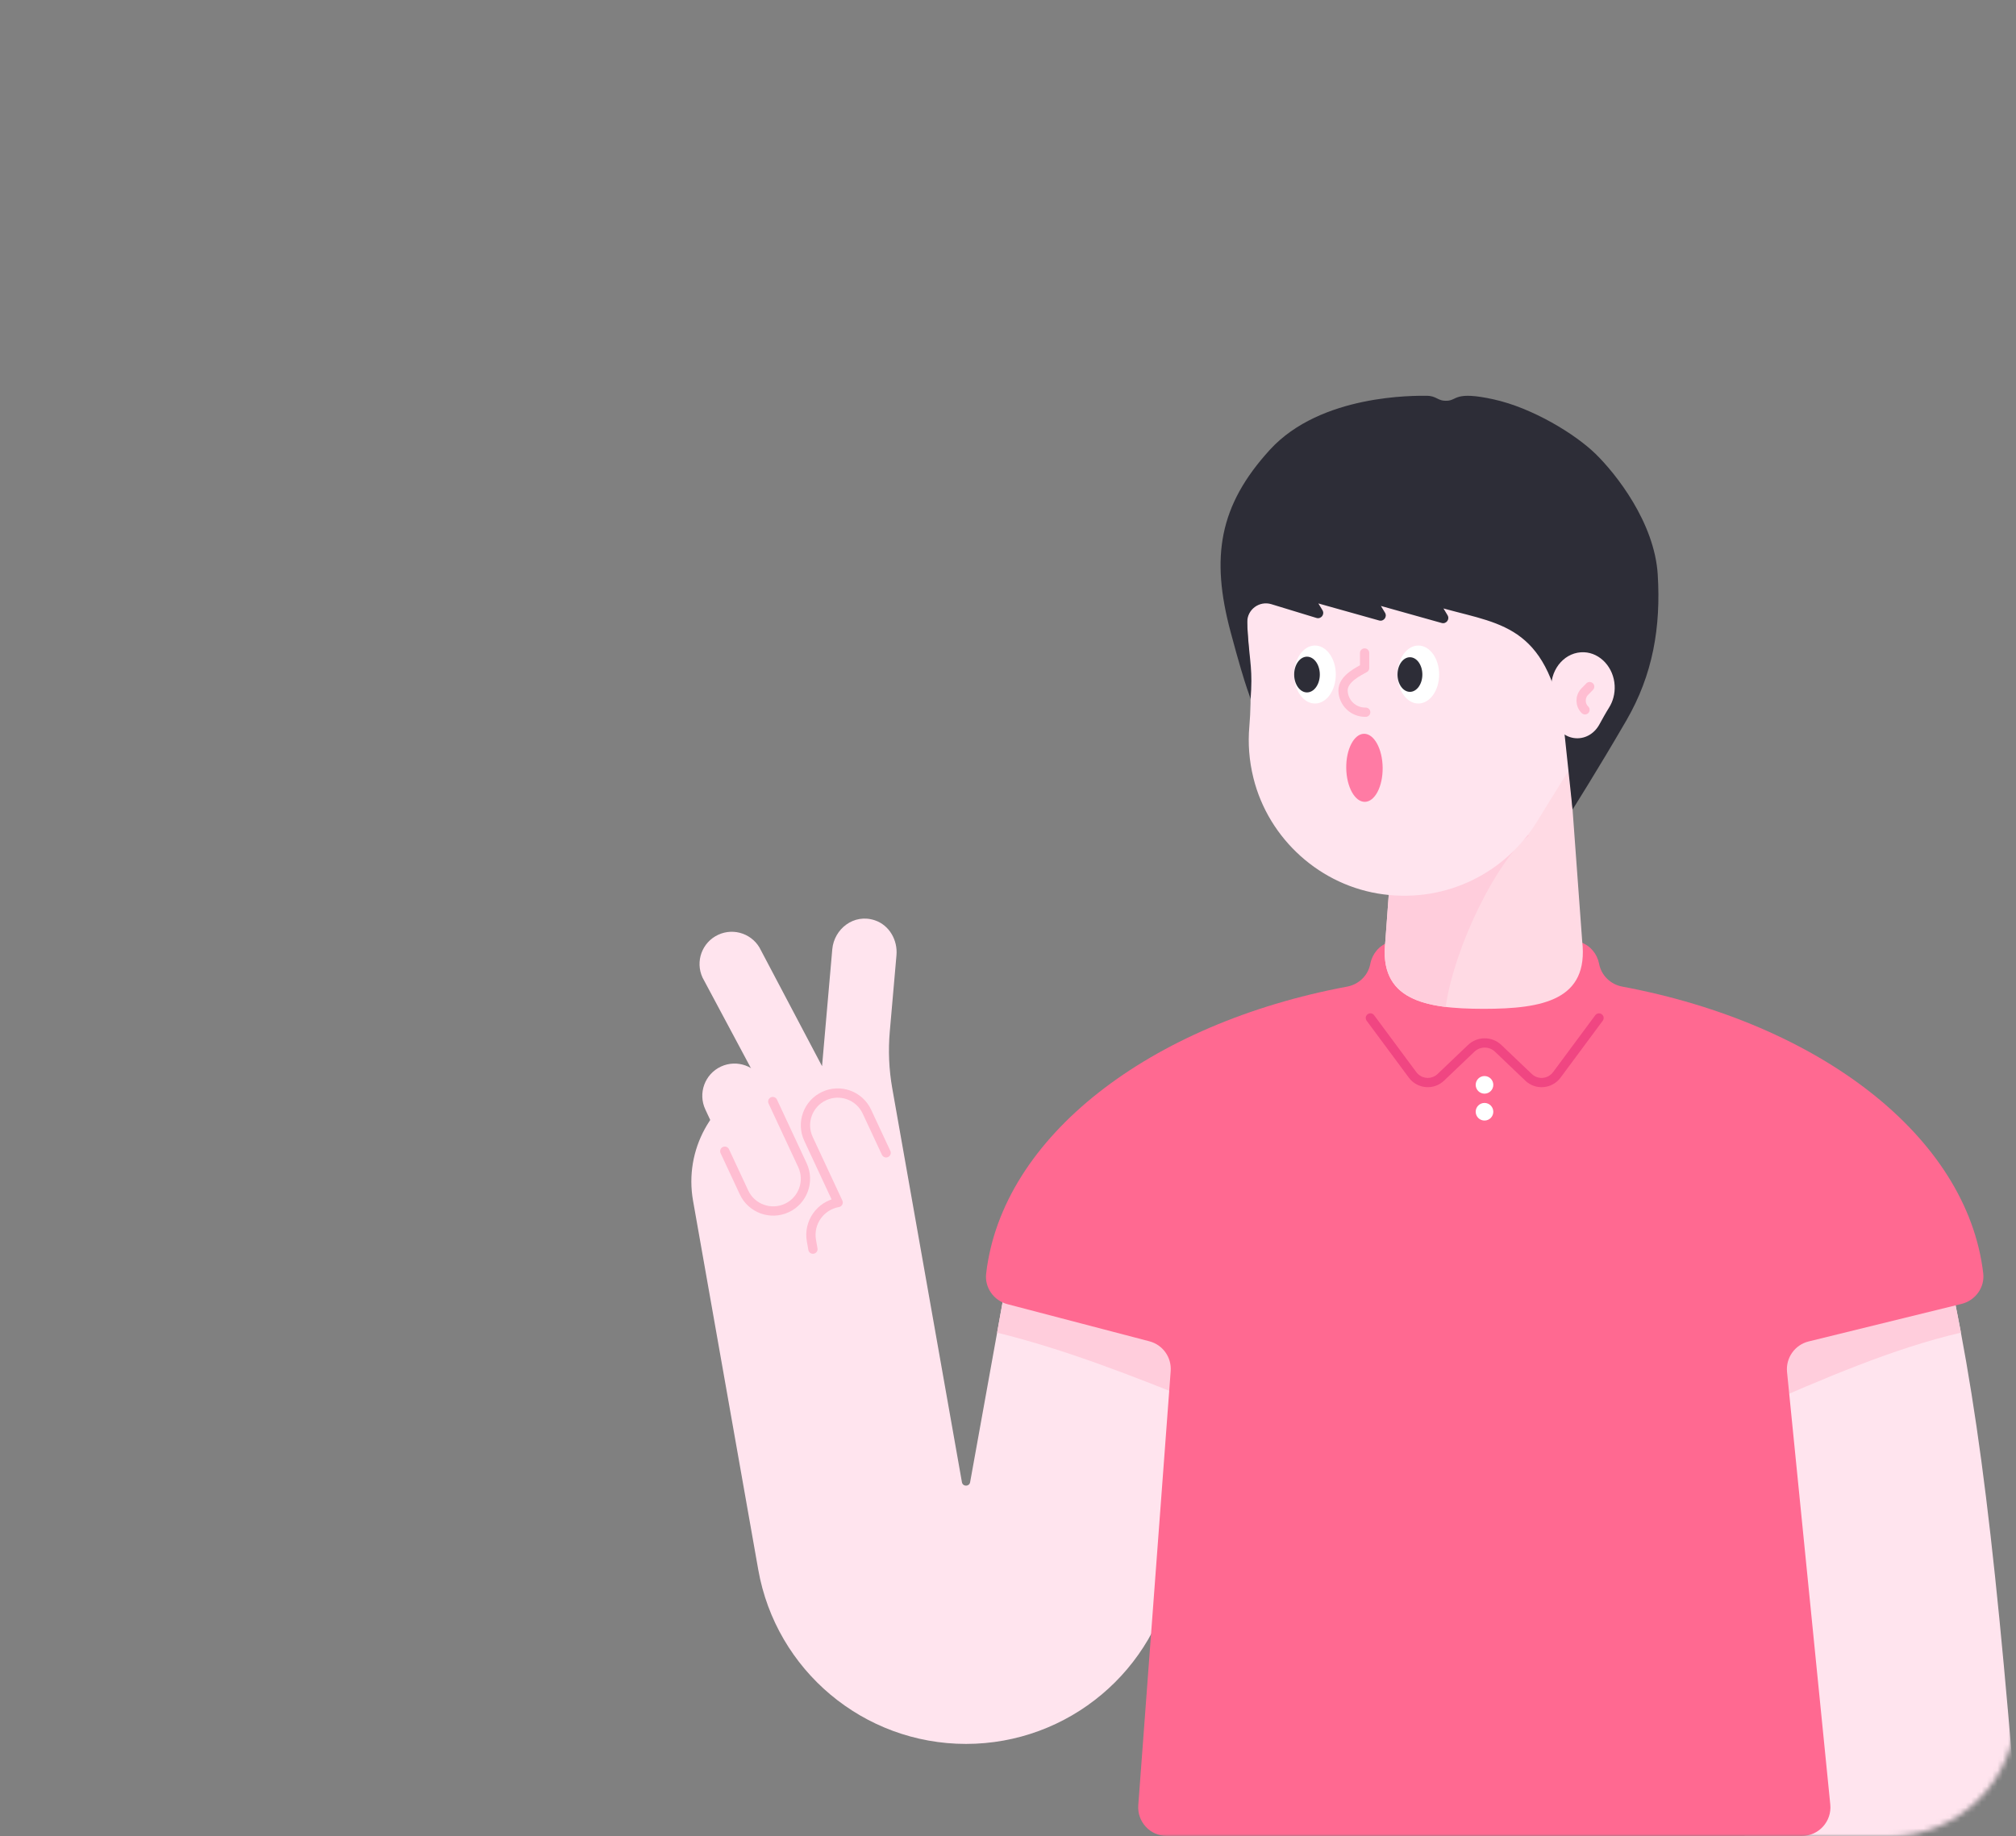 <svg width="382" height="348" viewBox="0 0 382 348" fill="none" xmlns="http://www.w3.org/2000/svg">
<rect x="0" y="0" width="382" height="348" fill="#808080" stroke="none"/>
<mask id="mask0" mask-type="alpha" maskUnits="userSpaceOnUse" x="0" y="0" width="382" height="348">
<path d="M382 324C382 337.255 371.255 348 358 348L24 348C10.745 348 2.95782e-05 337.255 2.84194e-05 324L2.19259e-06 24C1.03382e-06 10.745 10.745 1.93855e-06 24 7.79773e-07L358 -2.84194e-05C371.255 -2.95782e-05 382 10.745 382 24L382 324Z" fill="#F04682"/>
</mask>
<g mask="url(#mask0)">
<path d="M366.557 229.525L324.513 230.24C331.861 262.626 326.122 297.576 330.59 347.913H382.391C382.322 347.072 382.269 346.229 382.254 345.384C377.515 286.752 374.048 259.932 366.557 229.525Z" fill="#FFE4EE"/>
<path d="M222.408 297.463L231.079 248.453L191.154 240.255L183.823 280.884C183.667 281.751 182.423 281.748 182.27 280.882L169.069 206.236C168.443 202.692 168.286 199.08 168.599 195.493L169.867 181.01C170.116 178.147 168.501 175.318 165.779 174.402C161.778 173.056 158.042 176.043 157.703 179.905L155.765 202.044L144.192 180.097C142.765 177.042 139.133 175.721 136.078 177.146C133.021 178.571 131.698 182.207 133.125 185.267L143.554 204.785C134.898 208.534 129.611 217.841 131.32 227.539L143.676 297.454C147.051 316.553 163.647 330.475 183.042 330.475C202.435 330.475 219.028 316.559 222.408 297.463Z" fill="#FFE4EE"/>
<path d="M140.977 225.958L133.646 210.237C132.221 207.18 133.544 203.546 136.599 202.121C139.657 200.696 143.29 202.018 144.715 205.074L152.047 220.795C153.472 223.852 152.149 227.486 149.094 228.911C146.036 230.336 142.403 229.016 140.977 225.958Z" fill="#FFE4EE"/>
<path d="M146.428 208.749L152.046 220.798C153.472 223.855 152.149 227.489 149.093 228.914C146.036 230.339 142.402 229.017 140.977 225.961L137.337 218.154" stroke="#FFBED2" stroke-width="1.759" stroke-miterlimit="10" stroke-linecap="round" stroke-linejoin="round"/>
<path d="M167.906 218.464L164.266 210.66C162.841 207.602 159.207 206.279 156.15 207.707C153.092 209.132 151.769 212.766 153.197 215.823L158.815 227.872C155.42 228.471 153.154 231.708 153.751 235.101L154.035 236.714" stroke="#FFBED2" stroke-width="1.759" stroke-miterlimit="10" stroke-linecap="round" stroke-linejoin="round"/>
<path d="M227.953 266.123L231.079 248.452L191.154 240.255L188.935 252.543C201.712 255.668 214.755 260.783 227.953 266.123Z" fill="#FFCDDC"/>
<path d="M368.858 239.338L328.315 247.619C329.635 253.911 330.922 260.37 332.166 267.082C345.52 261.262 358.709 255.518 371.568 252.541C370.727 248.065 369.829 243.697 368.858 239.338Z" fill="#FFCDDC"/>
<path d="M217.796 254.18C220.325 254.841 222.021 257.216 221.827 259.824L215.686 342.095C215.451 345.236 217.937 347.916 221.088 347.916H341.42C344.625 347.916 347.128 345.148 346.81 341.961L338.616 260.003C338.348 257.319 340.095 254.846 342.715 254.204L371.677 247.094C374.297 246.452 376.107 243.971 375.791 241.293C372.746 215.369 344.768 193.945 307.397 186.964C305.184 186.55 303.428 184.862 303.006 182.651C302.647 180.774 301.341 179.178 299.53 178.57C287.385 174.482 275.249 174.486 263.126 178.57C261.314 179.18 260.008 180.774 259.65 182.651C259.23 184.864 257.474 186.552 255.259 186.966C217.856 193.953 189.862 215.409 186.858 241.361C186.551 244.009 188.316 246.469 190.895 247.143L217.796 254.18Z" fill="#FF6991"/>
<path d="M302.985 192.908L294.988 203.696C293.705 205.426 291.198 205.642 289.641 204.155L283.886 198.667C282.452 197.299 280.199 197.299 278.765 198.667L273.011 204.155C271.453 205.64 268.944 205.424 267.664 203.696L259.667 192.908" stroke="#F04682" stroke-width="1.759" stroke-miterlimit="10" stroke-linecap="round" stroke-linejoin="round"/>
<path d="M281.29 207.25C282.211 207.25 282.958 206.503 282.958 205.581C282.958 204.66 282.211 203.913 281.29 203.913C280.368 203.913 279.621 204.66 279.621 205.581C279.621 206.503 280.368 207.25 281.29 207.25Z" fill="white"/>
<path d="M281.29 212.346C282.211 212.346 282.958 211.599 282.958 210.678C282.958 209.756 282.211 209.009 281.29 209.009C280.368 209.009 279.621 209.756 279.621 210.678C279.621 211.599 280.368 212.346 281.29 212.346Z" fill="white"/>
<path d="M296.953 139.443H265.348L262.501 178.336C261.206 189.488 269.922 191.176 281.15 191.176C292.377 191.176 301.095 189.488 299.798 178.336L296.953 139.443Z" fill="#FFDAE4"/>
<path d="M289.731 158.293C283.755 163.036 275.685 178.983 273.923 190.814C267.375 190.014 262.758 187.631 262.399 181.253C262.416 180.052 262.444 179.07 262.485 178.548C262.493 178.475 262.495 178.407 262.504 178.334L263.901 159.225L289.731 158.293Z" fill="#FFCDDC"/>
<path d="M236.34 117.918C236.084 97.27 253.115 80.436 273.995 81.187C292.515 81.853 307.86 96.91 308.891 115.413C309.364 123.913 306.891 131.823 302.398 138.226C298.419 143.899 294.86 149.841 291.215 155.734C285.388 165.163 274.396 171.08 262.13 169.482C250.273 167.937 240.379 159.044 237.505 147.437C236.677 144.095 236.455 140.833 236.728 137.709C237.245 131.816 236.848 125.897 236.425 119.996C236.376 119.309 236.349 118.615 236.34 117.918Z" fill="#FFE4EE"/>
<path d="M297.975 153.405C297.977 153.402 302.714 145.922 308.161 136.542C313.222 127.826 314.72 118.795 314.116 108.905C313.512 99.018 306.209 89.798 302.355 86.03C298.502 82.262 290.381 77.295 283.009 75.678C275.638 74.06 276.137 75.848 274.229 75.942C272.322 76.038 272.322 75.001 270.287 75.001C268.251 75.001 250.288 74.649 240.624 85.232C230.959 95.815 229.397 105.592 233.172 119.727C236.449 132.01 236.935 131.746 236.955 132.648C237.401 126.939 236.833 125.71 236.425 119.994C236.376 119.307 236.349 118.613 236.34 117.916C236.34 117.901 236.34 117.886 236.34 117.871C236.319 115.5 238.634 113.802 240.9 114.493L249.473 117.109C250.339 117.352 251.054 116.409 250.589 115.641L249.812 114.354L261.323 117.583C262.189 117.826 262.904 116.883 262.439 116.115L261.662 114.828L273.173 118.056C274.04 118.3 274.754 117.359 274.289 116.588L273.513 115.302L273.941 115.419C284.893 118.406 293.641 118.767 296.494 139.442" fill="#2D2D37"/>
<path d="M293.924 130.357C293.877 126.555 296.695 123.459 300.158 123.602C303.229 123.728 305.776 126.504 305.951 129.911C306.032 131.477 305.623 132.932 304.88 134.11C304.221 135.154 303.634 136.248 303.03 137.332C302.066 139.067 300.246 140.153 298.212 139.856C296.247 139.568 294.604 137.929 294.124 135.791C293.986 135.177 293.949 134.575 293.994 134.001C294.08 132.915 294.011 131.827 293.941 130.739C293.93 130.613 293.924 130.487 293.924 130.357Z" fill="#FFE4EE"/>
<path d="M249.167 133.319C251.346 133.319 253.112 130.86 253.112 127.825C253.112 124.791 251.346 122.331 249.167 122.331C246.988 122.331 245.222 124.791 245.222 127.825C245.222 130.86 246.988 133.319 249.167 133.319Z" fill="white"/>
<path d="M268.751 133.319C270.929 133.319 272.696 130.86 272.696 127.825C272.696 124.791 270.929 122.331 268.751 122.331C266.572 122.331 264.805 124.791 264.805 127.825C264.805 130.86 266.572 133.319 268.751 133.319Z" fill="white"/>
<path d="M247.654 131.213C248.996 131.213 250.085 129.697 250.085 127.827C250.085 125.957 248.996 124.441 247.654 124.441C246.312 124.441 245.224 125.957 245.224 127.827C245.224 129.697 246.312 131.213 247.654 131.213Z" fill="#2D2D37"/>
<path d="M267.161 131.106C268.461 131.106 269.514 129.637 269.514 127.826C269.514 126.015 268.461 124.547 267.161 124.547C265.861 124.547 264.807 126.015 264.807 127.826C264.807 129.637 265.861 131.106 267.161 131.106Z" fill="#2D2D37"/>
<path d="M258.621 151.952C260.527 151.929 262.035 149.022 261.991 145.46C261.947 141.898 260.367 139.03 258.462 139.053C256.556 139.077 255.048 141.984 255.092 145.546C255.136 149.107 256.716 151.976 258.621 151.952Z" fill="#FF7BA4"/>
<path d="M301.217 130.115L300.289 131.065C299.348 132.029 299.367 133.572 300.331 134.513" stroke="#FFBED2" stroke-width="1.759" stroke-miterlimit="10" stroke-linecap="round" stroke-linejoin="round"/>
<path d="M258.777 134.965C256.464 135.023 254.544 133.192 254.487 130.879C254.429 128.566 257.668 127.128 258.572 126.588V123.744" stroke="#FFBED2" stroke-width="1.759" stroke-miterlimit="10" stroke-linecap="round" stroke-linejoin="round"/>
</g>
</svg>
